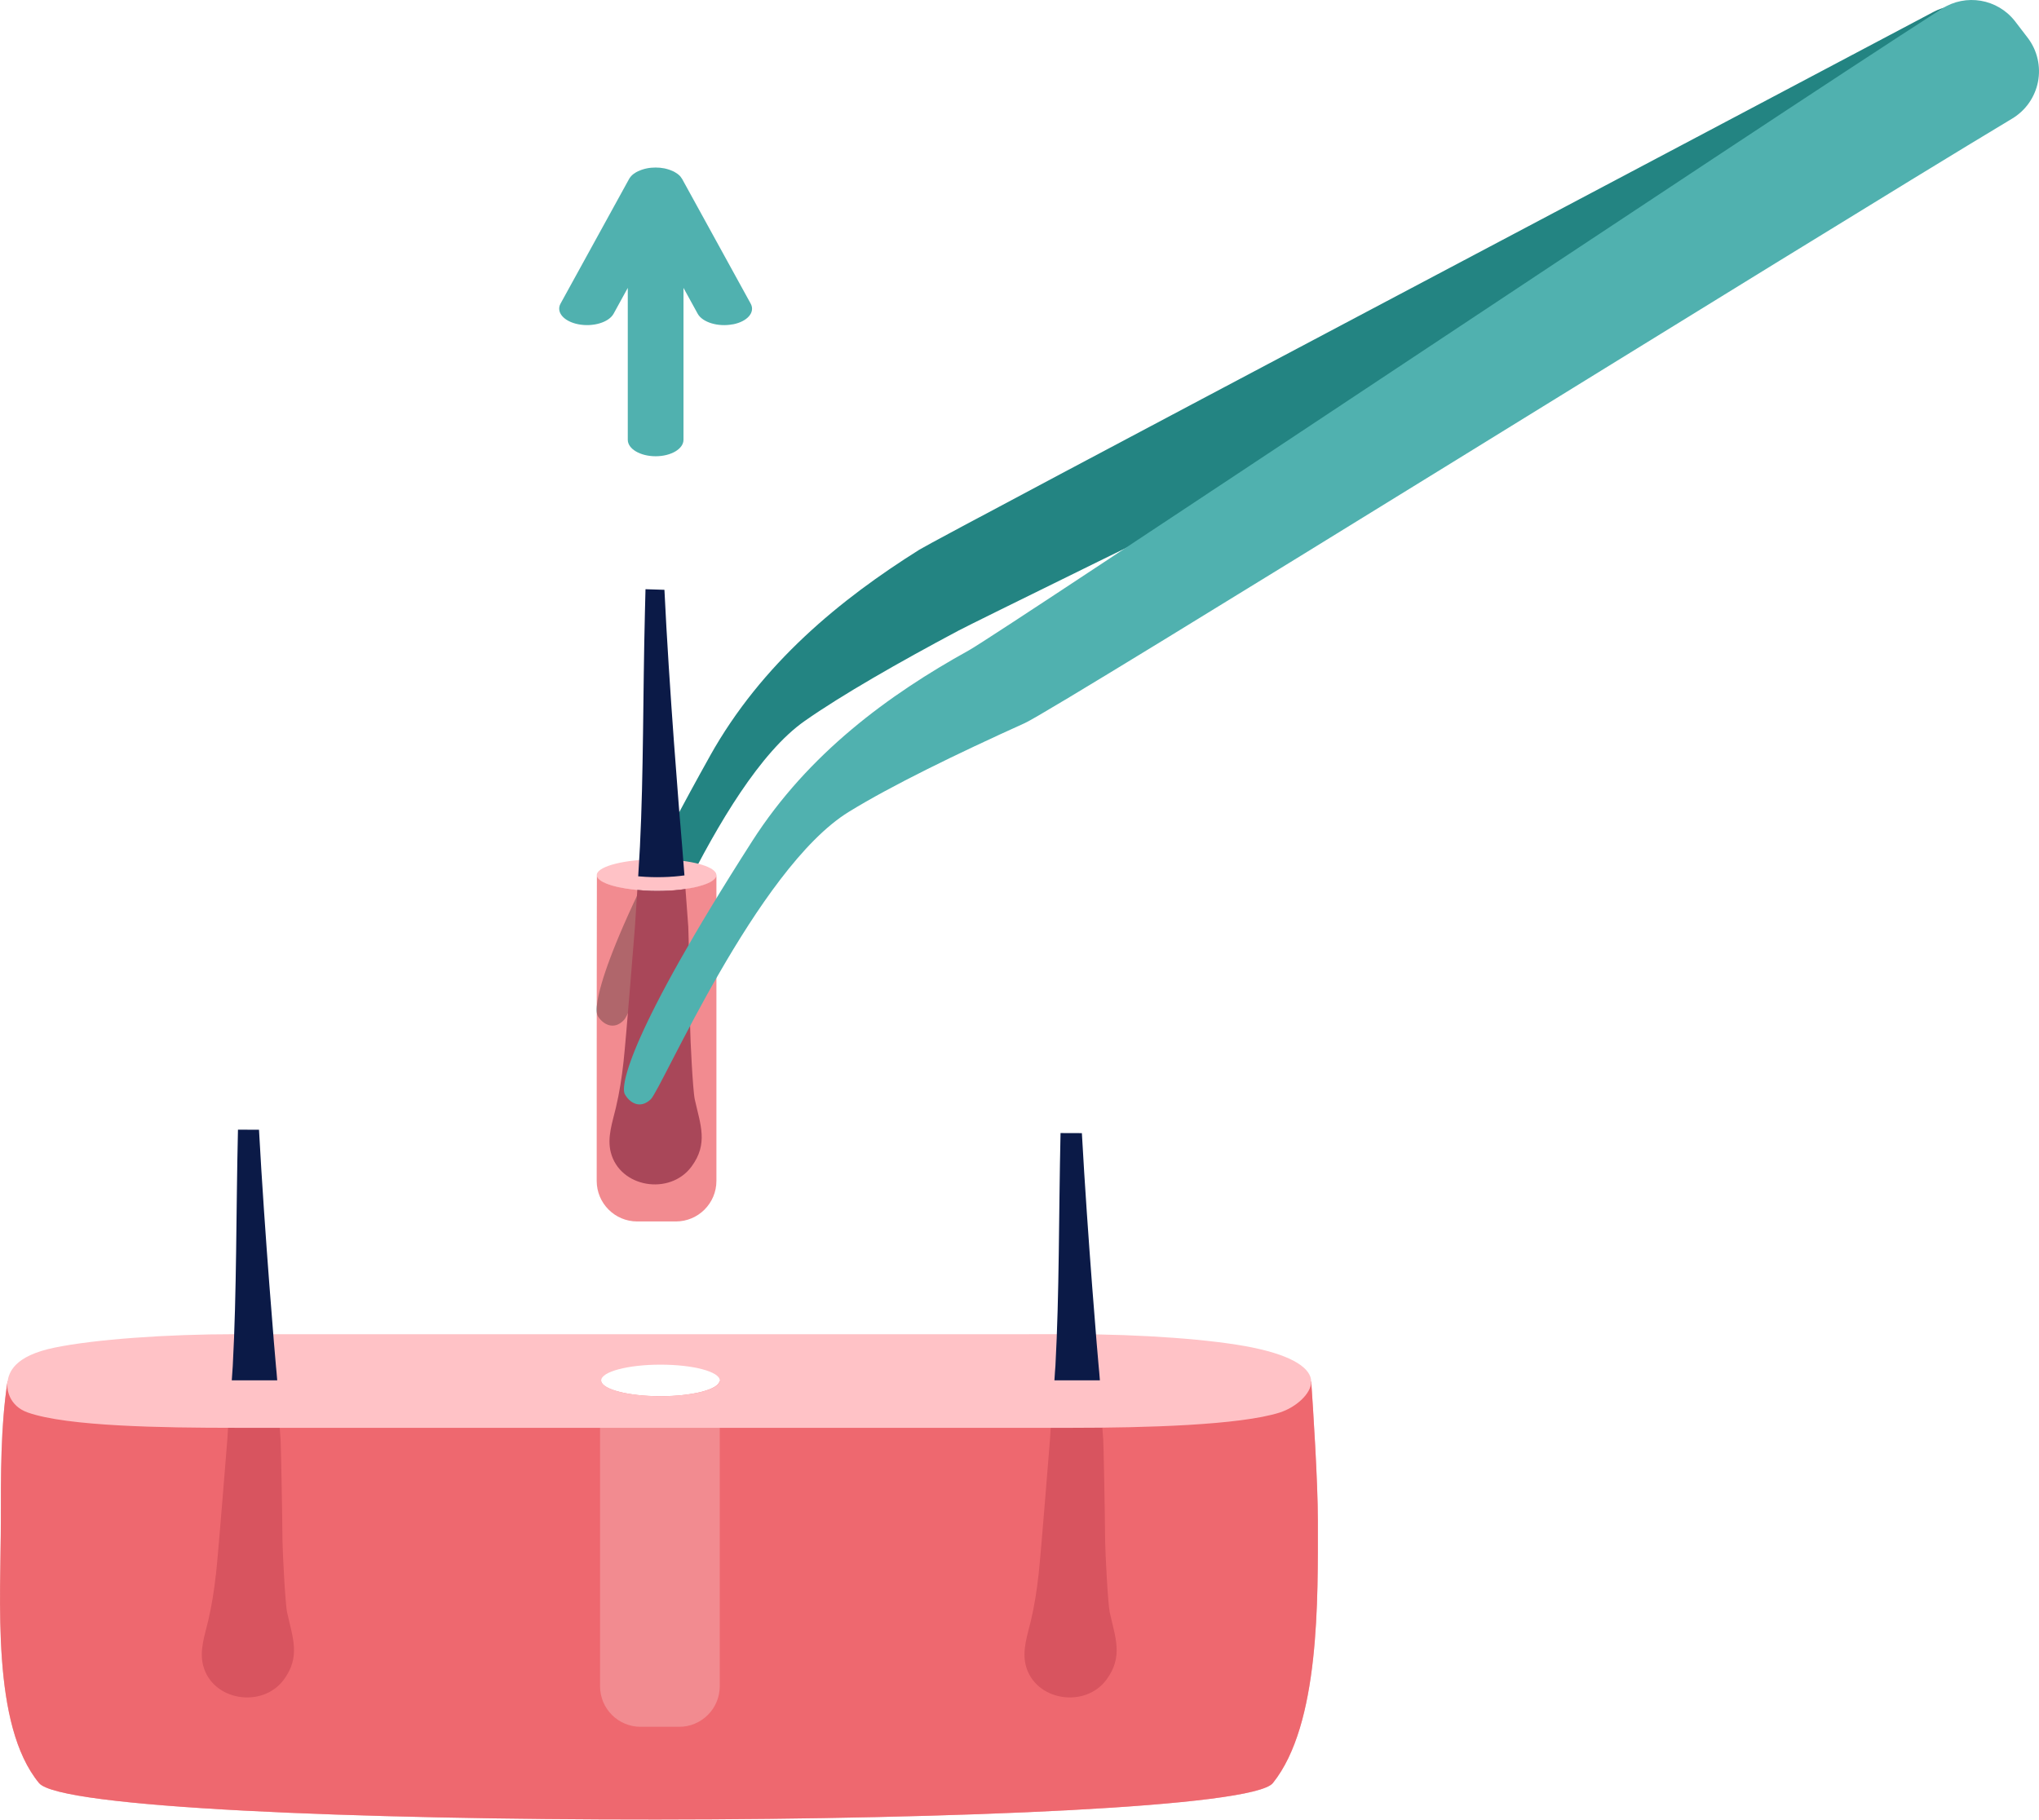 <svg width="140" height="125" viewBox="0 0 140 125" fill="none" xmlns="http://www.w3.org/2000/svg">
<path d="M14.817 108.17C14.703 109.216 14.537 110.277 14.296 111.301C14.063 112.295 13.682 113.343 13.946 114.373C14.568 116.809 18.002 117.351 19.482 115.361C20.653 113.781 20.099 112.484 19.713 110.733C19.581 110.129 19.402 106.502 19.396 105.815C19.384 103.809 19.285 99.065 19.267 98.878C19.267 98.878 19.07 96.234 18.961 94.782H15.869C15.776 96.245 15.607 98.878 15.607 98.878C15.595 98.953 15.011 106.463 14.822 108.173L14.817 108.17Z" fill="#0B1A47"/>
<path d="M71.304 108.17C71.19 109.216 71.024 110.277 70.783 111.301C70.549 112.295 70.166 113.343 70.43 114.373C71.055 116.809 74.486 117.351 75.966 115.361C77.137 113.781 76.583 112.484 76.197 110.733C76.064 110.129 75.886 106.502 75.88 105.815C75.865 103.809 75.772 99.065 75.751 98.878C75.751 98.878 75.554 96.234 75.445 94.782H72.353C72.26 96.245 72.091 98.878 72.091 98.878C72.079 98.953 71.495 106.463 71.306 108.173L71.304 108.17Z" fill="#0B1A47"/>
<path opacity="0.7" d="M71.887 94.867C67.02 94.867 62.334 94.873 59.496 94.875C57.179 94.87 53.473 94.867 49.417 94.867H49.404C49.28 95.436 47.512 95.887 45.341 95.887C43.169 95.887 41.401 95.436 41.277 94.867H41.197C37.242 94.867 33.608 94.873 31.252 94.875C28.622 94.87 24.201 94.867 19.51 94.865H15.399C8.451 94.865 1.871 94.873 0.513 94.88C0.039 97.954 0.057 101.361 0.057 104.424C0.057 109.81 -0.617 118.453 2.677 122.454C5.468 125.847 84.762 125.738 87.395 122.454C90.635 118.412 90.484 109.807 90.484 104.424C90.484 101.76 90.15 96.624 90.028 94.885C88.896 94.873 82.725 94.867 76 94.867H71.887Z" fill="#ED5A61"/>
<path opacity="0.7" d="M71.888 94.867C67.021 94.867 62.335 94.873 59.497 94.875C57.181 94.87 53.474 94.867 49.419 94.867V115.805C49.419 117.343 48.172 118.591 46.635 118.591H43.984C42.444 118.591 41.2 117.343 41.2 115.805V94.867C37.246 94.867 33.612 94.873 31.256 94.875C28.626 94.87 24.204 94.867 19.514 94.865H15.403C8.455 94.865 1.875 94.873 0.517 94.88C0.043 97.954 0.061 101.361 0.061 104.424C0.061 109.81 -0.613 118.453 2.681 122.454C5.472 125.847 84.766 125.738 87.399 122.454C90.639 118.412 90.488 109.807 90.488 104.424C90.488 101.76 90.154 96.624 90.032 94.885C88.9 94.873 82.729 94.867 76.004 94.867H71.891H71.888Z" fill="#ED5A61"/>
<path d="M86.046 92.553C83.26 91.98 78.354 91.629 73.645 91.629C73.476 91.629 16.818 91.629 16.647 91.632C16.476 91.632 16.305 91.629 16.134 91.629C11.427 91.629 6.521 91.98 3.735 92.553C0.949 93.126 0.615 94.273 0.516 94.882C0.434 95.38 0.607 96.548 1.908 97.007C4.619 97.964 11.189 98.058 16.134 98.058C16.302 98.058 16.476 98.058 16.647 98.058C16.818 98.058 73.476 98.058 73.645 98.058C78.592 98.058 85.134 97.879 87.873 97.007C88.962 96.659 90.029 95.728 90.029 94.888C90.029 94.001 88.832 93.129 86.046 92.555V92.553ZM45.349 95.886C43.102 95.886 41.28 95.401 41.28 94.805C41.28 94.208 43.102 93.72 45.349 93.72C47.596 93.72 49.421 94.205 49.421 94.805C49.421 95.404 47.599 95.886 45.349 95.886Z" fill="#FFC2C6"/>
<path d="M18.951 93.855C18.905 93.427 18.174 84.778 17.783 77.587L16.339 77.582C16.204 83.374 16.256 88.724 15.981 93.816C15.974 93.938 15.94 94.335 15.914 94.797H19.034C19.003 94.369 18.967 94 18.951 93.858V93.855Z" fill="#0B1A47"/>
<path d="M74.283 77.82L72.818 77.815C72.691 83.52 72.738 88.794 72.466 93.816C72.458 93.938 72.422 94.335 72.398 94.796H75.519C75.488 94.368 75.454 94 75.438 93.857C75.392 93.435 74.677 84.967 74.283 77.823V77.82Z" fill="#0B1A47"/>
<path d="M48.743 51.928C41.072 65.654 40.717 69.244 41.051 69.789C41.386 70.334 42.145 70.798 42.85 70.043C43.558 69.288 49.166 53.783 55.246 49.518C57.809 47.721 61.699 45.498 65.802 43.313C67.774 42.263 120.708 16.378 137.017 8.388C138.116 7.849 138.889 6.811 139.086 5.599C139.283 4.391 138.883 3.158 138.013 2.297C137.712 1.999 137.411 1.706 137.116 1.425C135.937 0.305 134.177 0.063 132.741 0.826C120.579 7.273 64.449 36.921 63.127 37.749C57.711 41.147 52.299 45.56 48.741 51.928H48.743Z" fill="#238482"/>
<path d="M46.672 60.157C46.612 60.162 46.553 60.167 46.493 60.175C46.428 60.18 46.369 60.188 46.304 60.193C46.237 60.199 46.167 60.204 46.097 60.206C46.04 60.212 45.98 60.217 45.923 60.219C45.84 60.224 45.755 60.224 45.669 60.23C45.62 60.23 45.573 60.235 45.526 60.235C45.392 60.237 45.257 60.24 45.117 60.24C44.977 60.24 44.842 60.24 44.708 60.235C44.671 60.235 44.638 60.235 44.601 60.23C44.5 60.227 44.402 60.222 44.303 60.217C44.282 60.217 44.262 60.217 44.241 60.212C44.096 60.204 43.956 60.193 43.819 60.18C43.723 61.662 43.596 63.641 43.596 63.641C43.583 63.716 43 71.229 42.81 72.936C42.696 73.981 42.531 75.042 42.289 76.067C42.056 77.063 41.673 78.109 41.937 79.138C42.559 81.574 45.993 82.117 47.473 80.127C48.647 78.547 48.092 77.25 47.703 75.499C47.569 74.894 47.392 71.268 47.387 70.58C47.372 68.575 47.278 63.83 47.258 63.644C47.258 63.644 47.107 61.602 46.996 60.118C46.952 60.123 46.908 60.129 46.864 60.134C46.802 60.142 46.739 60.152 46.675 60.157H46.672Z" fill="#0B1A47"/>
<path d="M49.169 59.999C49.169 59.999 49.164 59.986 49.161 59.978C49.148 59.947 49.13 59.913 49.107 59.885C48.734 59.389 47.093 59.016 45.118 59.016C42.944 59.016 41.099 59.47 40.98 60.041C40.972 60.038 40.972 60.165 40.98 60.163C41.081 60.653 42.467 61.057 44.242 61.161C44.263 61.161 44.284 61.164 44.304 61.166C44.403 61.172 44.502 61.174 44.603 61.179C44.639 61.179 44.673 61.182 44.709 61.185C44.844 61.187 44.981 61.19 45.118 61.19C45.256 61.19 45.39 61.19 45.528 61.185C45.574 61.185 45.621 61.179 45.67 61.179C45.756 61.174 45.841 61.172 45.924 61.169C45.984 61.166 46.041 61.161 46.098 61.159C46.168 61.154 46.238 61.151 46.305 61.146C46.367 61.141 46.43 61.135 46.495 61.127C46.554 61.122 46.614 61.117 46.673 61.109C46.738 61.102 46.8 61.094 46.862 61.086C46.914 61.078 46.969 61.073 47.021 61.065C47.085 61.057 47.145 61.047 47.207 61.037C47.254 61.029 47.303 61.021 47.35 61.013C47.412 61.003 47.471 60.99 47.531 60.98C47.573 60.972 47.617 60.964 47.658 60.954C47.718 60.941 47.772 60.928 47.829 60.915C47.871 60.907 47.907 60.897 47.946 60.886C48 60.873 48.052 60.858 48.101 60.842C48.135 60.832 48.171 60.821 48.208 60.811C48.257 60.795 48.301 60.78 48.345 60.767C48.381 60.754 48.412 60.744 48.443 60.731C48.485 60.715 48.524 60.7 48.563 60.684C48.594 60.671 48.622 60.658 48.651 60.645C48.687 60.629 48.718 60.614 48.749 60.596C48.778 60.583 48.804 60.567 48.827 60.552C48.855 60.536 48.881 60.518 48.907 60.502C48.931 60.487 48.951 60.471 48.972 60.456C48.995 60.44 49.014 60.422 49.032 60.406C49.05 60.388 49.068 60.373 49.084 60.354C49.096 60.339 49.112 60.321 49.122 60.305C49.135 60.287 49.146 60.269 49.154 60.248C49.161 60.233 49.169 60.214 49.174 60.199C49.185 60.17 49.192 60.139 49.192 60.111C49.192 60.077 49.185 60.043 49.172 60.009L49.169 59.999Z" fill="#FFC2C6"/>
<path opacity="0.7" d="M49.183 60.167C49.183 60.167 49.175 60.183 49.172 60.191C49.167 60.206 49.159 60.224 49.151 60.24C48.988 60.575 48.307 60.785 47.946 60.878C47.591 60.971 47.228 61.029 46.863 61.078C46.801 61.086 46.739 61.093 46.674 61.101C45.946 61.182 45.15 61.205 44.308 61.161C44.287 61.161 44.266 61.158 44.246 61.156C42.473 61.054 41.084 60.65 40.983 60.157C40.975 60.16 40.97 73.252 40.97 81.1C40.97 82.638 42.216 83.886 43.753 83.886H46.404C47.944 83.886 49.19 82.638 49.19 81.1V60.058C49.19 60.058 49.185 60.167 49.183 60.167Z" fill="#ED5A61"/>
<path d="M45.621 40.506L44.321 40.465C44.308 40.976 44.295 41.489 44.282 42.008C44.139 47.76 44.191 53.065 43.94 58.118C43.929 58.305 43.864 59.483 43.82 60.183C43.96 60.196 44.1 60.206 44.243 60.214C44.264 60.214 44.284 60.217 44.305 60.219C44.403 60.224 44.502 60.23 44.603 60.232C44.639 60.232 44.673 60.235 44.709 60.237C44.844 60.24 44.981 60.243 45.119 60.243C45.256 60.243 45.391 60.243 45.528 60.237C45.575 60.237 45.621 60.232 45.671 60.232C45.756 60.23 45.842 60.227 45.925 60.222C45.984 60.219 46.041 60.214 46.098 60.209C46.168 60.204 46.238 60.199 46.306 60.196C46.368 60.191 46.43 60.186 46.495 60.178C46.554 60.173 46.614 60.167 46.674 60.16C46.739 60.152 46.801 60.144 46.863 60.136C46.907 60.131 46.951 60.126 46.995 60.121C46.943 59.444 46.865 58.455 46.842 58.175C46.648 55.955 45.935 47.137 45.621 40.509V40.506Z" fill="#0B1A47"/>
<path d="M51.645 57.77C43.165 71.011 42.598 74.573 42.898 75.138C43.199 75.704 43.927 76.21 44.679 75.499C45.431 74.788 51.956 59.646 58.28 55.755C61.19 53.962 65.715 51.76 70.362 49.661C72.609 48.647 123.96 16.669 138.162 8.142C139.082 7.589 139.725 6.671 139.93 5.617C140.134 4.564 139.885 3.47 139.238 2.613C138.945 2.224 138.647 1.835 138.351 1.456C137.149 -0.087 134.977 -0.455 133.331 0.6C120.368 8.92 68.753 43.427 66.521 44.665C61.019 47.71 55.499 51.749 51.645 57.77Z" fill="#50B1AF"/>
<path d="M50.314 22.272C49.309 22.467 48.23 22.14 47.904 21.546L46.929 19.771V30.205C46.929 30.828 46.074 31.334 45.017 31.334C43.959 31.334 43.104 30.828 43.104 30.205V19.771L42.13 21.546C41.803 22.14 40.725 22.464 39.717 22.272C38.714 22.08 38.162 21.442 38.489 20.848L43.197 12.285C43.226 12.235 43.26 12.186 43.299 12.142C43.304 12.134 43.309 12.126 43.314 12.119C43.366 12.056 43.431 12.002 43.498 11.947C43.516 11.934 43.537 11.921 43.558 11.908C43.61 11.87 43.667 11.833 43.729 11.802C43.757 11.787 43.788 11.771 43.819 11.758C43.879 11.729 43.944 11.704 44.009 11.678C44.04 11.667 44.074 11.654 44.107 11.644C44.208 11.61 44.315 11.582 44.423 11.561C44.519 11.543 44.618 11.527 44.719 11.519C44.789 11.511 44.861 11.511 44.931 11.509C44.96 11.509 44.986 11.506 45.014 11.506C45.04 11.506 45.066 11.509 45.092 11.509C45.165 11.509 45.237 11.511 45.31 11.519C45.411 11.53 45.509 11.543 45.603 11.561H45.608C45.719 11.584 45.82 11.613 45.921 11.644C45.958 11.654 45.989 11.667 46.022 11.68C46.087 11.704 46.149 11.729 46.212 11.758C46.243 11.774 46.274 11.789 46.305 11.805C46.364 11.836 46.422 11.872 46.476 11.911C46.494 11.924 46.517 11.937 46.535 11.953C46.605 12.007 46.668 12.062 46.72 12.124C46.725 12.132 46.73 12.139 46.735 12.147C46.771 12.191 46.808 12.241 46.836 12.29L51.543 20.853C51.869 21.447 51.32 22.085 50.314 22.277V22.272Z" fill="#50B1AF"/>
</svg>
